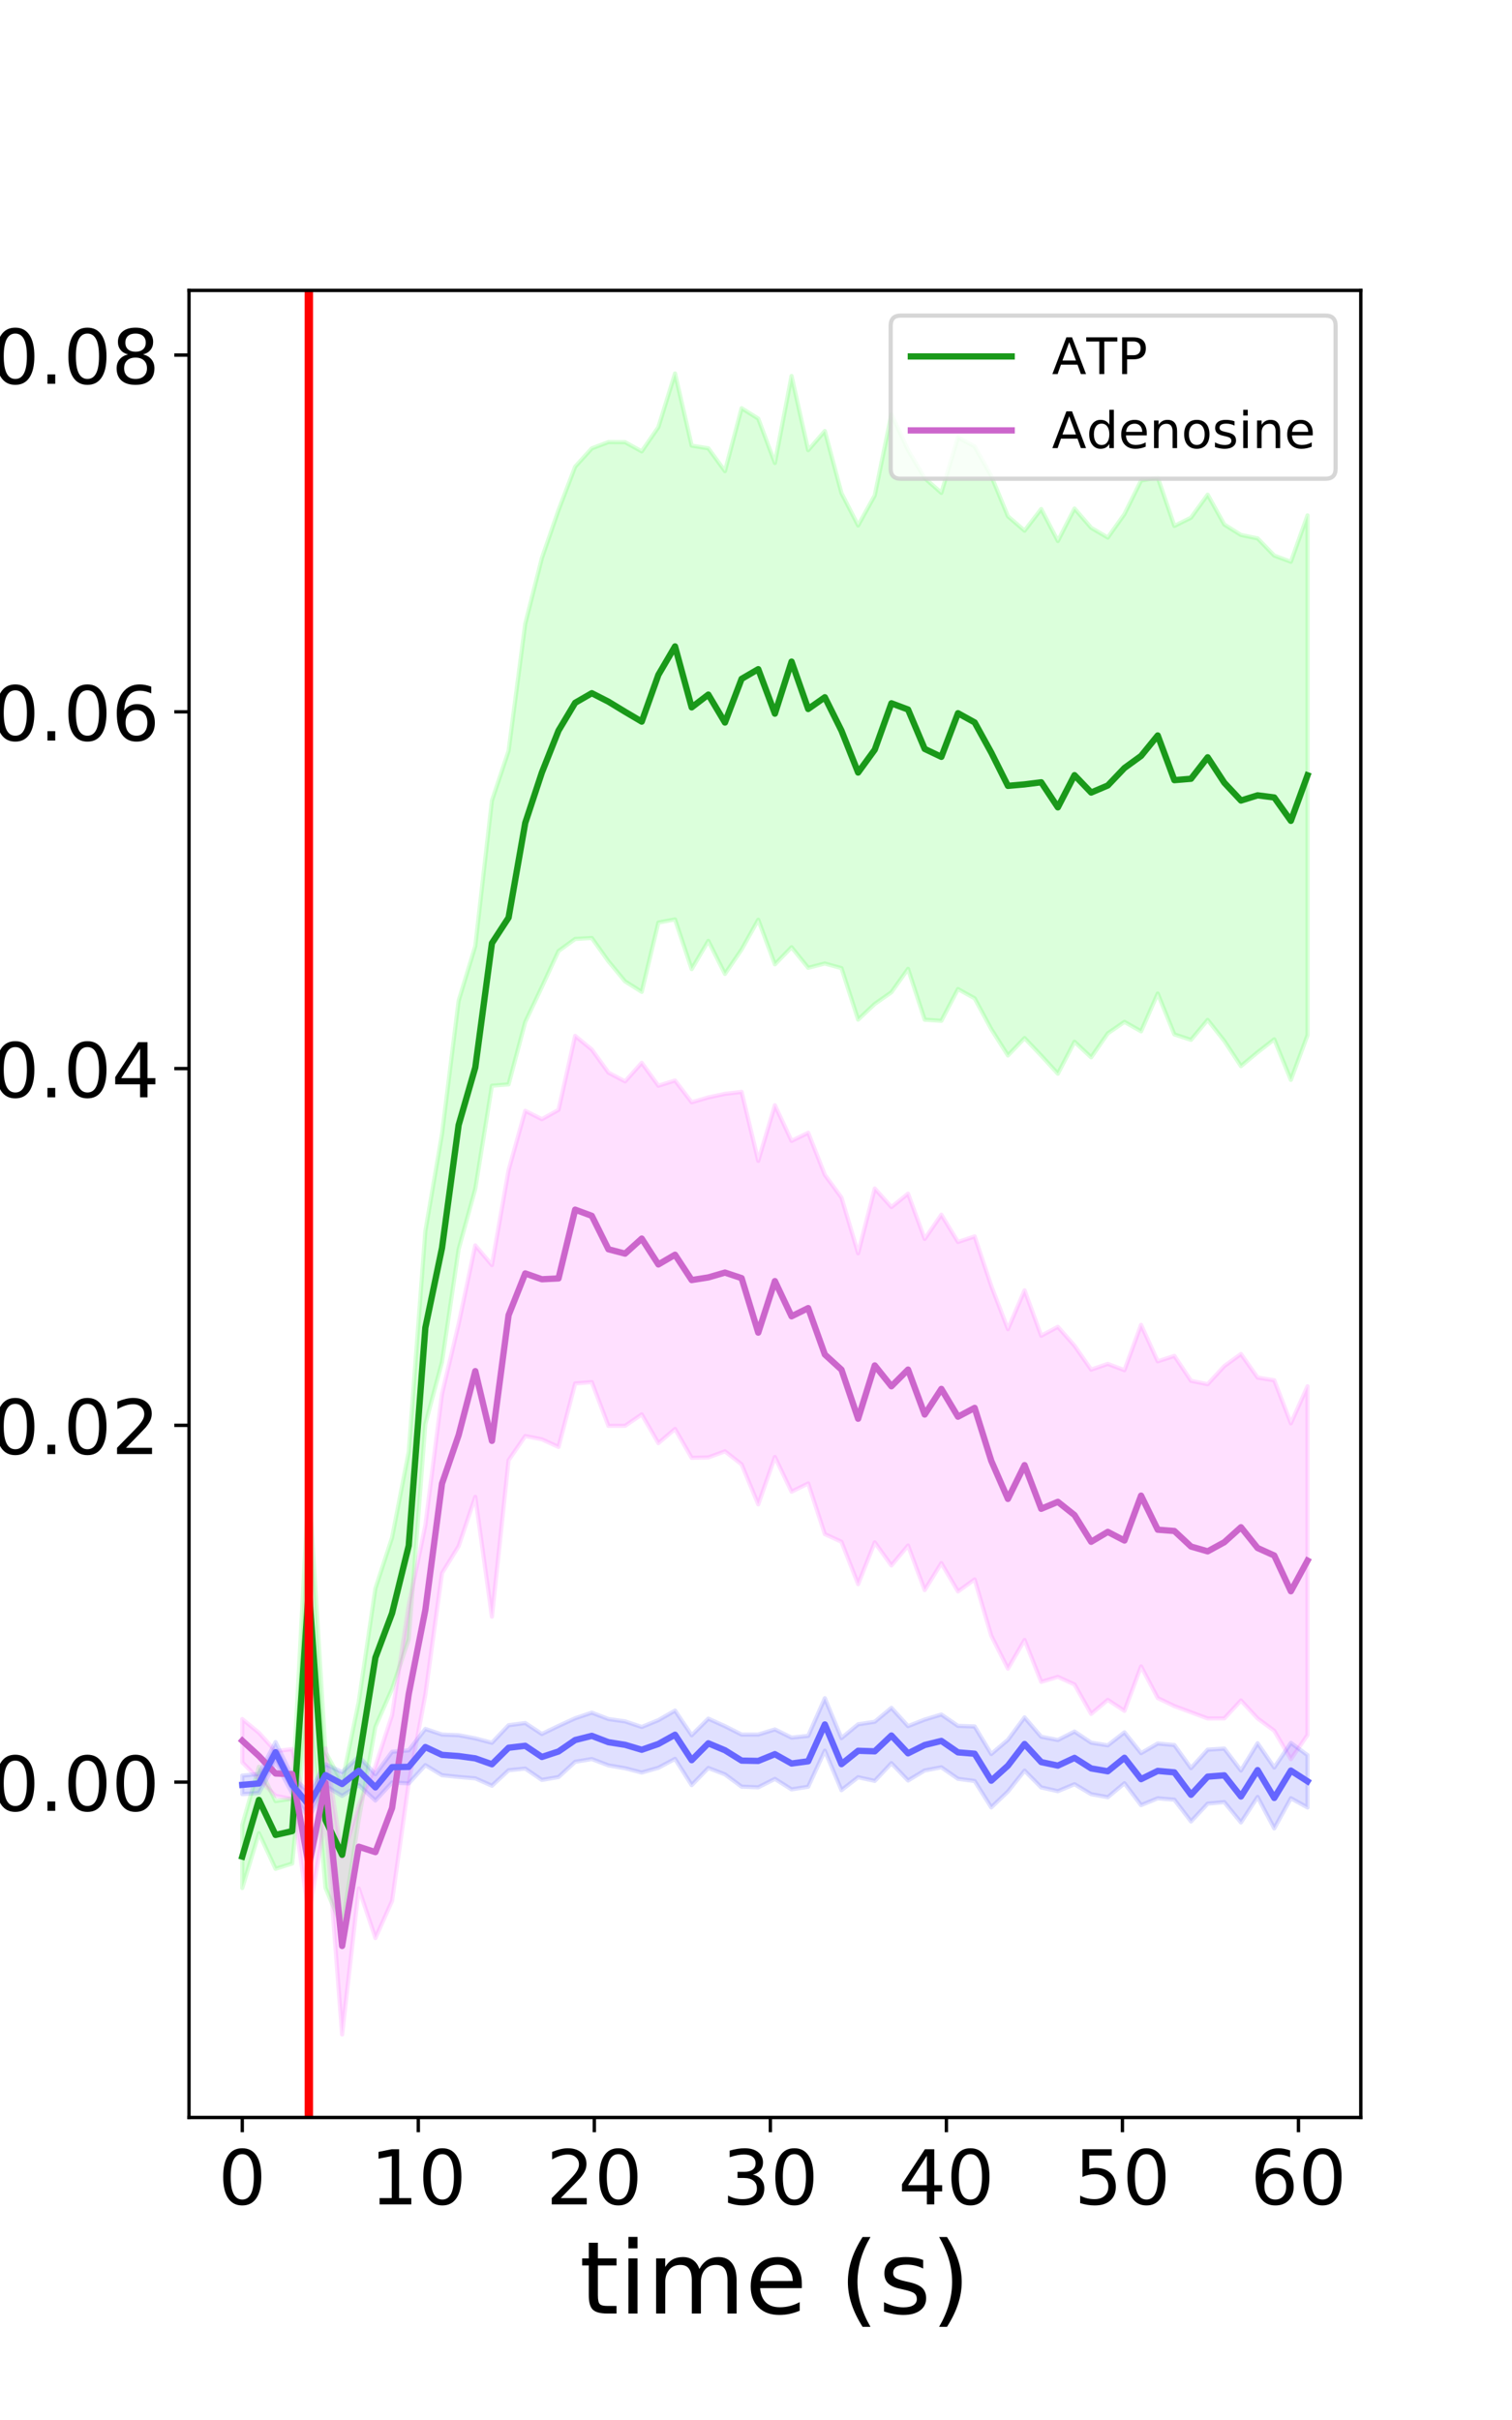 <?xml version="1.0" encoding="utf-8" standalone="no"?>
<!DOCTYPE svg PUBLIC "-//W3C//DTD SVG 1.1//EN"
  "http://www.w3.org/Graphics/SVG/1.1/DTD/svg11.dtd">
<!-- Created with matplotlib (https://matplotlib.org/) -->
<svg height="576pt" version="1.1" viewBox="0 0 360 576" width="360pt" xmlns="http://www.w3.org/2000/svg" xmlns:xlink="http://www.w3.org/1999/xlink">
 <defs>
  <style type="text/css">
*{stroke-linecap:butt;stroke-linejoin:round;}
  </style>
 </defs>
 <g id="figure_1">
  <g id="patch_1">
   <path d="M 0 576 
L 360 576 
L 360 0 
L 0 0 
z
" style="fill:#ffffff;"/>
  </g>
  <g id="axes_1">
   <g id="patch_2">
    <path d="M 45 504 
L 324 504 
L 324 69.12 
L 45 69.12 
z
" style="fill:#ffffff;"/>
   </g>
   <g id="PolyCollection_1">
    <defs>
     <path d="M 57.682 -141.59 
L 57.682 -126.619 
L 61.647 -139.67 
L 65.607 -131.195 
L 69.572 -132.448 
L 73.533 -172.905 
L 77.498 -126.672 
L 81.459 -117.268 
L 85.424 -142.943 
L 89.384 -165.021 
L 93.349 -174.027 
L 97.314 -185.784 
L 101.275 -237.033 
L 105.24 -251.833 
L 109.2 -278.671 
L 113.165 -293.054 
L 117.126 -317.578 
L 121.091 -317.905 
L 125.056 -332.754 
L 129.017 -341.091 
L 132.981 -349.636 
L 136.942 -352.518 
L 140.907 -352.74 
L 144.868 -347.196 
L 148.833 -342.412 
L 152.793 -339.921 
L 156.758 -356.415 
L 160.723 -357.169 
L 164.684 -345.334 
L 168.649 -352.054 
L 172.609 -344.188 
L 176.574 -350.005 
L 180.535 -357.096 
L 184.5 -346.475 
L 188.465 -350.542 
L 192.426 -345.649 
L 196.391 -346.668 
L 200.351 -345.565 
L 204.316 -333.314 
L 208.277 -337.042 
L 212.242 -339.831 
L 216.202 -345.389 
L 220.167 -333.297 
L 224.132 -333.032 
L 228.093 -340.587 
L 232.058 -338.382 
L 236.019 -331.052 
L 239.983 -324.786 
L 243.944 -328.92 
L 247.909 -324.764 
L 251.874 -320.441 
L 255.835 -328.043 
L 259.8 -324.34 
L 263.76 -330.035 
L 267.725 -332.779 
L 271.686 -330.525 
L 275.651 -339.526 
L 279.612 -329.798 
L 283.576 -328.493 
L 287.541 -333.243 
L 291.502 -328.249 
L 295.467 -322.242 
L 299.428 -325.535 
L 303.393 -328.622 
L 307.353 -318.967 
L 311.318 -329.61 
L 311.318 -453.335 
L 311.318 -453.335 
L 307.353 -442.292 
L 303.393 -443.759 
L 299.428 -447.855 
L 295.467 -448.671 
L 291.502 -451.146 
L 287.541 -458.257 
L 283.576 -452.787 
L 279.612 -450.822 
L 275.651 -462.367 
L 271.686 -461.625 
L 267.725 -453.627 
L 263.76 -448.046 
L 259.8 -450.379 
L 255.835 -454.956 
L 251.874 -447.231 
L 247.909 -454.844 
L 243.944 -449.687 
L 239.983 -453.118 
L 236.019 -462.687 
L 232.058 -469.727 
L 228.093 -471.904 
L 224.132 -458.685 
L 220.167 -462.192 
L 216.202 -468.857 
L 212.242 -477.379 
L 208.277 -458.083 
L 204.316 -450.931 
L 200.351 -458.617 
L 196.391 -473.411 
L 192.426 -468.845 
L 188.465 -486.505 
L 184.5 -465.807 
L 180.535 -476.357 
L 176.574 -478.836 
L 172.609 -463.859 
L 168.649 -469.293 
L 164.684 -469.933 
L 160.723 -487.113 
L 156.758 -474.325 
L 152.793 -468.564 
L 148.833 -470.753 
L 144.868 -470.78 
L 140.907 -469.278 
L 136.942 -464.916 
L 132.981 -454.569 
L 129.017 -443.141 
L 125.056 -427.509 
L 121.091 -397.262 
L 117.126 -385.43 
L 113.165 -350.812 
L 109.2 -337.789 
L 105.24 -306.074 
L 101.275 -282.936 
L 97.314 -230.428 
L 93.349 -210.006 
L 89.384 -197.915 
L 85.424 -170.979 
L 81.459 -151.79 
L 77.498 -158.949 
L 73.533 -223.195 
L 69.572 -147.875 
L 65.607 -147.316 
L 61.647 -155.491 
L 57.682 -141.59 
z
" id="m9b5feefa15" style="stroke:#4cff4c;stroke-opacity:0.2;"/>
    </defs>
    <g clip-path="url(#p4c42db06e9)">
     <use style="fill:#4cff4c;fill-opacity:0.2;stroke:#4cff4c;stroke-opacity:0.2;" x="0" xlink:href="#m9b5feefa15" y="576"/>
    </g>
   </g>
   <g id="PolyCollection_2">
    <defs>
     <path d="M 57.682 -166.83 
L 57.682 -156.541 
L 61.647 -152.51 
L 65.607 -148.568 
L 69.572 -147.785 
L 73.533 -120.172 
L 77.498 -143.446 
L 81.459 -91.767 
L 85.424 -126.519 
L 89.384 -114.711 
L 93.349 -123.55 
L 97.314 -151.61 
L 101.275 -172.676 
L 105.24 -201.549 
L 109.2 -207.994 
L 113.165 -219.725 
L 117.126 -191.206 
L 121.091 -228.448 
L 125.056 -234.196 
L 129.017 -233.416 
L 132.981 -231.6 
L 136.942 -246.72 
L 140.907 -247.035 
L 144.868 -236.612 
L 148.833 -236.628 
L 152.793 -239.356 
L 156.758 -232.505 
L 160.723 -235.887 
L 164.684 -229.011 
L 168.649 -229.106 
L 172.609 -230.561 
L 176.574 -227.464 
L 180.535 -217.93 
L 184.5 -229.218 
L 188.465 -220.952 
L 192.426 -222.913 
L 196.391 -210.851 
L 200.351 -209.034 
L 204.316 -198.946 
L 208.277 -208.892 
L 212.242 -203.394 
L 216.202 -208.141 
L 220.167 -197.534 
L 224.132 -203.953 
L 228.093 -197.209 
L 232.058 -200.074 
L 236.019 -186.668 
L 239.983 -178.831 
L 243.944 -185.666 
L 247.909 -175.693 
L 251.874 -176.876 
L 255.835 -175.074 
L 259.8 -168.06 
L 263.76 -171.397 
L 267.725 -168.787 
L 271.686 -179.37 
L 275.651 -171.836 
L 279.612 -169.919 
L 283.576 -168.453 
L 287.541 -166.972 
L 291.502 -166.995 
L 295.467 -171.259 
L 299.428 -166.993 
L 303.393 -164.052 
L 307.353 -157.284 
L 311.318 -163.063 
L 311.318 -246.032 
L 311.318 -246.032 
L 307.353 -237.222 
L 303.393 -247.473 
L 299.428 -248.108 
L 295.467 -253.723 
L 291.502 -250.844 
L 287.541 -246.536 
L 283.576 -247.344 
L 279.612 -253.281 
L 275.651 -251.977 
L 271.686 -260.658 
L 267.725 -249.871 
L 263.76 -251.371 
L 259.8 -250.004 
L 255.835 -255.696 
L 251.874 -260.192 
L 247.909 -258.069 
L 243.944 -268.881 
L 239.983 -259.635 
L 236.019 -269.914 
L 232.058 -281.715 
L 228.093 -280.386 
L 224.132 -286.874 
L 220.167 -281.106 
L 216.202 -291.886 
L 212.242 -288.694 
L 208.277 -293.114 
L 204.316 -277.684 
L 200.351 -290.949 
L 196.391 -296.357 
L 192.426 -306.386 
L 188.465 -304.442 
L 184.5 -312.928 
L 180.535 -299.689 
L 176.574 -316.104 
L 172.609 -315.644 
L 168.649 -314.796 
L 164.684 -313.641 
L 160.723 -318.822 
L 156.758 -317.578 
L 152.793 -323.03 
L 148.833 -318.605 
L 144.868 -320.697 
L 140.907 -326.187 
L 136.942 -329.445 
L 132.981 -311.826 
L 129.017 -309.614 
L 125.056 -311.614 
L 121.091 -297.461 
L 117.126 -274.891 
L 113.165 -279.569 
L 109.2 -260.852 
L 105.24 -244.203 
L 101.275 -212.935 
L 97.314 -193.931 
L 93.349 -167.768 
L 89.384 -155.619 
L 85.424 -146.382 
L 81.459 -133.893 
L 77.498 -159.876 
L 73.533 -143.452 
L 69.572 -159.684 
L 65.607 -159.19 
L 61.647 -163.571 
L 57.682 -166.83 
z
" id="m0788bead8f" style="stroke:#ff66ff;stroke-opacity:0.2;"/>
    </defs>
    <g clip-path="url(#p4c42db06e9)">
     <use style="fill:#ff66ff;fill-opacity:0.2;stroke:#ff66ff;stroke-opacity:0.2;" x="0" xlink:href="#m0788bead8f" y="576"/>
    </g>
   </g>
   <g id="PolyCollection_3">
    <defs>
     <path d="M 57.682 -153.372 
L 57.682 -148.973 
L 61.647 -149.244 
L 65.607 -156.535 
L 69.572 -149.186 
L 73.533 -143.352 
L 77.498 -150.921 
L 81.459 -148.553 
L 85.424 -151.12 
L 89.384 -147.444 
L 93.349 -151.741 
L 97.314 -151.522 
L 101.275 -155.866 
L 105.24 -153.471 
L 109.2 -153.054 
L 113.165 -152.725 
L 117.126 -150.968 
L 121.091 -154.651 
L 125.056 -155.052 
L 129.017 -152.352 
L 132.981 -153.034 
L 136.942 -156.665 
L 140.907 -157.317 
L 144.868 -155.811 
L 148.833 -155.129 
L 152.793 -154.107 
L 156.758 -155.236 
L 160.723 -157.358 
L 164.684 -151.111 
L 168.649 -155.193 
L 172.609 -153.675 
L 176.574 -150.742 
L 180.535 -150.584 
L 184.5 -152.594 
L 188.465 -150.097 
L 192.426 -150.73 
L 196.391 -159.306 
L 200.351 -149.909 
L 204.316 -152.987 
L 208.277 -152.117 
L 212.242 -156.33 
L 216.202 -152.211 
L 220.167 -154.602 
L 224.132 -155.353 
L 228.093 -152.609 
L 232.058 -152.092 
L 236.019 -145.82 
L 239.983 -149.591 
L 243.944 -154.564 
L 247.909 -150.563 
L 251.874 -149.664 
L 255.835 -151.326 
L 259.8 -148.956 
L 263.76 -148.235 
L 267.725 -151.557 
L 271.686 -146.349 
L 275.651 -147.974 
L 279.612 -147.641 
L 283.576 -142.465 
L 287.541 -146.707 
L 291.502 -147.068 
L 295.467 -142.23 
L 299.428 -148.293 
L 303.393 -140.81 
L 307.353 -147.986 
L 311.318 -145.793 
L 311.318 -158.244 
L 311.318 -158.244 
L 307.353 -161.153 
L 303.393 -155.3 
L 299.428 -161.081 
L 295.467 -154.584 
L 291.502 -159.811 
L 287.541 -159.55 
L 283.576 -155.154 
L 279.612 -160.656 
L 275.651 -161.011 
L 271.686 -158.724 
L 267.725 -163.679 
L 263.76 -160.582 
L 259.8 -161.215 
L 255.835 -163.855 
L 251.874 -161.851 
L 247.909 -162.619 
L 243.944 -167.233 
L 239.983 -161.895 
L 236.019 -158.513 
L 232.058 -165.074 
L 228.093 -165.208 
L 224.132 -167.916 
L 220.167 -166.713 
L 216.202 -165.15 
L 212.242 -169.501 
L 208.277 -166.196 
L 204.316 -165.583 
L 200.351 -162.303 
L 196.391 -171.796 
L 192.426 -162.836 
L 188.465 -162.417 
L 184.5 -164.365 
L 180.535 -163.151 
L 176.574 -163.145 
L 172.609 -165.143 
L 168.649 -166.933 
L 164.684 -162.984 
L 160.723 -168.849 
L 156.758 -166.58 
L 152.793 -164.949 
L 148.833 -166.281 
L 144.868 -166.842 
L 140.907 -168.361 
L 136.942 -167.021 
L 132.981 -165.203 
L 129.017 -163.281 
L 125.056 -165.893 
L 121.091 -165.364 
L 117.126 -161.189 
L 113.165 -162.238 
L 109.2 -162.993 
L 105.24 -163.154 
L 101.275 -164.479 
L 97.314 -159.391 
L 93.349 -159.044 
L 89.384 -153.694 
L 85.424 -157.91 
L 81.459 -154.201 
L 77.498 -156.068 
L 73.533 -149.401 
L 69.572 -153.114 
L 65.607 -161.356 
L 61.647 -153.768 
L 57.682 -153.372 
z
" id="m8792fcdc43" style="stroke:#6666ff;stroke-opacity:0.2;"/>
    </defs>
    <g clip-path="url(#p4c42db06e9)">
     <use style="fill:#6666ff;fill-opacity:0.2;stroke:#6666ff;stroke-opacity:0.2;" x="0" xlink:href="#m8792fcdc43" y="576"/>
    </g>
   </g>
   <g id="matplotlib.axis_1">
    <g id="xtick_1">
     <g id="line2d_1">
      <defs>
       <path d="M 0 0 
L 0 3.5 
" id="m4c96c430b9" style="stroke:#000000;stroke-width:0.8;"/>
      </defs>
      <g>
       <use style="stroke:#000000;stroke-width:0.8;" x="57.682" xlink:href="#m4c96c430b9" y="504"/>
      </g>
     </g>
     <g id="text_1">
      <!-- 0 -->
      <defs>
       <path d="M 31.781 66.406 
Q 24.172 66.406 20.328 58.906 
Q 16.5 51.422 16.5 36.375 
Q 16.5 21.391 20.328 13.891 
Q 24.172 6.391 31.781 6.391 
Q 39.453 6.391 43.281 13.891 
Q 47.125 21.391 47.125 36.375 
Q 47.125 51.422 43.281 58.906 
Q 39.453 66.406 31.781 66.406 
z
M 31.781 74.219 
Q 44.047 74.219 50.516 64.516 
Q 56.984 54.828 56.984 36.375 
Q 56.984 17.969 50.516 8.266 
Q 44.047 -1.422 31.781 -1.422 
Q 19.531 -1.422 13.062 8.266 
Q 6.594 17.969 6.594 36.375 
Q 6.594 54.828 13.062 64.516 
Q 19.531 74.219 31.781 74.219 
z
" id="DejaVuSans-48"/>
      </defs>
      <g transform="translate(51.956 524.677)scale(0.18 -0.18)">
       <use xlink:href="#DejaVuSans-48"/>
      </g>
     </g>
    </g>
    <g id="xtick_2">
     <g id="line2d_2">
      <g>
       <use style="stroke:#000000;stroke-width:0.8;" x="99.594" xlink:href="#m4c96c430b9" y="504"/>
      </g>
     </g>
     <g id="text_2">
      <!-- 10 -->
      <defs>
       <path d="M 12.406 8.297 
L 28.516 8.297 
L 28.516 63.922 
L 10.984 60.406 
L 10.984 69.391 
L 28.422 72.906 
L 38.281 72.906 
L 38.281 8.297 
L 54.391 8.297 
L 54.391 0 
L 12.406 0 
z
" id="DejaVuSans-49"/>
      </defs>
      <g transform="translate(88.142 524.677)scale(0.18 -0.18)">
       <use xlink:href="#DejaVuSans-49"/>
       <use x="63.623" xlink:href="#DejaVuSans-48"/>
      </g>
     </g>
    </g>
    <g id="xtick_3">
     <g id="line2d_3">
      <g>
       <use style="stroke:#000000;stroke-width:0.8;" x="141.506" xlink:href="#m4c96c430b9" y="504"/>
      </g>
     </g>
     <g id="text_3">
      <!-- 20 -->
      <defs>
       <path d="M 19.188 8.297 
L 53.609 8.297 
L 53.609 0 
L 7.328 0 
L 7.328 8.297 
Q 12.938 14.109 22.625 23.891 
Q 32.328 33.688 34.812 36.531 
Q 39.547 41.844 41.422 45.531 
Q 43.312 49.219 43.312 52.781 
Q 43.312 58.594 39.234 62.25 
Q 35.156 65.922 28.609 65.922 
Q 23.969 65.922 18.812 64.312 
Q 13.672 62.703 7.812 59.422 
L 7.812 69.391 
Q 13.766 71.781 18.938 73 
Q 24.125 74.219 28.422 74.219 
Q 39.75 74.219 46.484 68.547 
Q 53.219 62.891 53.219 53.422 
Q 53.219 48.922 51.531 44.891 
Q 49.859 40.875 45.406 35.406 
Q 44.188 33.984 37.641 27.219 
Q 31.109 20.453 19.188 8.297 
z
" id="DejaVuSans-50"/>
      </defs>
      <g transform="translate(130.054 524.677)scale(0.18 -0.18)">
       <use xlink:href="#DejaVuSans-50"/>
       <use x="63.623" xlink:href="#DejaVuSans-48"/>
      </g>
     </g>
    </g>
    <g id="xtick_4">
     <g id="line2d_4">
      <g>
       <use style="stroke:#000000;stroke-width:0.8;" x="183.419" xlink:href="#m4c96c430b9" y="504"/>
      </g>
     </g>
     <g id="text_4">
      <!-- 30 -->
      <defs>
       <path d="M 40.578 39.312 
Q 47.656 37.797 51.625 33 
Q 55.609 28.219 55.609 21.188 
Q 55.609 10.406 48.188 4.484 
Q 40.766 -1.422 27.094 -1.422 
Q 22.516 -1.422 17.656 -0.516 
Q 12.797 0.391 7.625 2.203 
L 7.625 11.719 
Q 11.719 9.328 16.594 8.109 
Q 21.484 6.891 26.812 6.891 
Q 36.078 6.891 40.938 10.547 
Q 45.797 14.203 45.797 21.188 
Q 45.797 27.641 41.281 31.266 
Q 36.766 34.906 28.719 34.906 
L 20.219 34.906 
L 20.219 43.016 
L 29.109 43.016 
Q 36.375 43.016 40.234 45.922 
Q 44.094 48.828 44.094 54.297 
Q 44.094 59.906 40.109 62.906 
Q 36.141 65.922 28.719 65.922 
Q 24.656 65.922 20.016 65.031 
Q 15.375 64.156 9.812 62.312 
L 9.812 71.094 
Q 15.438 72.656 20.344 73.438 
Q 25.25 74.219 29.594 74.219 
Q 40.828 74.219 47.359 69.109 
Q 53.906 64.016 53.906 55.328 
Q 53.906 49.266 50.438 45.094 
Q 46.969 40.922 40.578 39.312 
z
" id="DejaVuSans-51"/>
      </defs>
      <g transform="translate(171.966 524.677)scale(0.18 -0.18)">
       <use xlink:href="#DejaVuSans-51"/>
       <use x="63.623" xlink:href="#DejaVuSans-48"/>
      </g>
     </g>
    </g>
    <g id="xtick_5">
     <g id="line2d_5">
      <g>
       <use style="stroke:#000000;stroke-width:0.8;" x="225.331" xlink:href="#m4c96c430b9" y="504"/>
      </g>
     </g>
     <g id="text_5">
      <!-- 40 -->
      <defs>
       <path d="M 37.797 64.312 
L 12.891 25.391 
L 37.797 25.391 
z
M 35.203 72.906 
L 47.609 72.906 
L 47.609 25.391 
L 58.016 25.391 
L 58.016 17.188 
L 47.609 17.188 
L 47.609 0 
L 37.797 0 
L 37.797 17.188 
L 4.891 17.188 
L 4.891 26.703 
z
" id="DejaVuSans-52"/>
      </defs>
      <g transform="translate(213.878 524.677)scale(0.18 -0.18)">
       <use xlink:href="#DejaVuSans-52"/>
       <use x="63.623" xlink:href="#DejaVuSans-48"/>
      </g>
     </g>
    </g>
    <g id="xtick_6">
     <g id="line2d_6">
      <g>
       <use style="stroke:#000000;stroke-width:0.8;" x="267.243" xlink:href="#m4c96c430b9" y="504"/>
      </g>
     </g>
     <g id="text_6">
      <!-- 50 -->
      <defs>
       <path d="M 10.797 72.906 
L 49.516 72.906 
L 49.516 64.594 
L 19.828 64.594 
L 19.828 46.734 
Q 21.969 47.469 24.109 47.828 
Q 26.266 48.188 28.422 48.188 
Q 40.625 48.188 47.75 41.5 
Q 54.891 34.812 54.891 23.391 
Q 54.891 11.625 47.562 5.094 
Q 40.234 -1.422 26.906 -1.422 
Q 22.312 -1.422 17.547 -0.641 
Q 12.797 0.141 7.719 1.703 
L 7.719 11.625 
Q 12.109 9.234 16.797 8.062 
Q 21.484 6.891 26.703 6.891 
Q 35.156 6.891 40.078 11.328 
Q 45.016 15.766 45.016 23.391 
Q 45.016 31 40.078 35.438 
Q 35.156 39.891 26.703 39.891 
Q 22.75 39.891 18.812 39.016 
Q 14.891 38.141 10.797 36.281 
z
" id="DejaVuSans-53"/>
      </defs>
      <g transform="translate(255.791 524.677)scale(0.18 -0.18)">
       <use xlink:href="#DejaVuSans-53"/>
       <use x="63.623" xlink:href="#DejaVuSans-48"/>
      </g>
     </g>
    </g>
    <g id="xtick_7">
     <g id="line2d_7">
      <g>
       <use style="stroke:#000000;stroke-width:0.8;" x="309.156" xlink:href="#m4c96c430b9" y="504"/>
      </g>
     </g>
     <g id="text_7">
      <!-- 60 -->
      <defs>
       <path d="M 33.016 40.375 
Q 26.375 40.375 22.484 35.828 
Q 18.609 31.297 18.609 23.391 
Q 18.609 15.531 22.484 10.953 
Q 26.375 6.391 33.016 6.391 
Q 39.656 6.391 43.531 10.953 
Q 47.406 15.531 47.406 23.391 
Q 47.406 31.297 43.531 35.828 
Q 39.656 40.375 33.016 40.375 
z
M 52.594 71.297 
L 52.594 62.312 
Q 48.875 64.062 45.094 64.984 
Q 41.312 65.922 37.594 65.922 
Q 27.828 65.922 22.672 59.328 
Q 17.531 52.734 16.797 39.406 
Q 19.672 43.656 24.016 45.922 
Q 28.375 48.188 33.594 48.188 
Q 44.578 48.188 50.953 41.516 
Q 57.328 34.859 57.328 23.391 
Q 57.328 12.156 50.688 5.359 
Q 44.047 -1.422 33.016 -1.422 
Q 20.359 -1.422 13.672 8.266 
Q 6.984 17.969 6.984 36.375 
Q 6.984 53.656 15.188 63.938 
Q 23.391 74.219 37.203 74.219 
Q 40.922 74.219 44.703 73.484 
Q 48.484 72.75 52.594 71.297 
z
" id="DejaVuSans-54"/>
      </defs>
      <g transform="translate(297.703 524.677)scale(0.18 -0.18)">
       <use xlink:href="#DejaVuSans-54"/>
       <use x="63.623" xlink:href="#DejaVuSans-48"/>
      </g>
     </g>
    </g>
    <g id="text_8">
     <!-- time (s) -->
     <defs>
      <path d="M 18.312 70.219 
L 18.312 54.688 
L 36.812 54.688 
L 36.812 47.703 
L 18.312 47.703 
L 18.312 18.016 
Q 18.312 11.328 20.141 9.422 
Q 21.969 7.516 27.594 7.516 
L 36.812 7.516 
L 36.812 0 
L 27.594 0 
Q 17.188 0 13.234 3.875 
Q 9.281 7.766 9.281 18.016 
L 9.281 47.703 
L 2.688 47.703 
L 2.688 54.688 
L 9.281 54.688 
L 9.281 70.219 
z
" id="DejaVuSans-116"/>
      <path d="M 9.422 54.688 
L 18.406 54.688 
L 18.406 0 
L 9.422 0 
z
M 9.422 75.984 
L 18.406 75.984 
L 18.406 64.594 
L 9.422 64.594 
z
" id="DejaVuSans-105"/>
      <path d="M 52 44.188 
Q 55.375 50.25 60.062 53.125 
Q 64.75 56 71.094 56 
Q 79.641 56 84.281 50.016 
Q 88.922 44.047 88.922 33.016 
L 88.922 0 
L 79.891 0 
L 79.891 32.719 
Q 79.891 40.578 77.094 44.375 
Q 74.312 48.188 68.609 48.188 
Q 61.625 48.188 57.562 43.547 
Q 53.516 38.922 53.516 30.906 
L 53.516 0 
L 44.484 0 
L 44.484 32.719 
Q 44.484 40.625 41.703 44.406 
Q 38.922 48.188 33.109 48.188 
Q 26.219 48.188 22.156 43.531 
Q 18.109 38.875 18.109 30.906 
L 18.109 0 
L 9.078 0 
L 9.078 54.688 
L 18.109 54.688 
L 18.109 46.188 
Q 21.188 51.219 25.484 53.609 
Q 29.781 56 35.688 56 
Q 41.656 56 45.828 52.969 
Q 50 49.953 52 44.188 
z
" id="DejaVuSans-109"/>
      <path d="M 56.203 29.594 
L 56.203 25.203 
L 14.891 25.203 
Q 15.484 15.922 20.484 11.062 
Q 25.484 6.203 34.422 6.203 
Q 39.594 6.203 44.453 7.469 
Q 49.312 8.734 54.109 11.281 
L 54.109 2.781 
Q 49.266 0.734 44.188 -0.344 
Q 39.109 -1.422 33.891 -1.422 
Q 20.797 -1.422 13.156 6.188 
Q 5.516 13.812 5.516 26.812 
Q 5.516 40.234 12.766 48.109 
Q 20.016 56 32.328 56 
Q 43.359 56 49.781 48.891 
Q 56.203 41.797 56.203 29.594 
z
M 47.219 32.234 
Q 47.125 39.594 43.094 43.984 
Q 39.062 48.391 32.422 48.391 
Q 24.906 48.391 20.391 44.141 
Q 15.875 39.891 15.188 32.172 
z
" id="DejaVuSans-101"/>
      <path id="DejaVuSans-32"/>
      <path d="M 31 75.875 
Q 24.469 64.656 21.281 53.656 
Q 18.109 42.672 18.109 31.391 
Q 18.109 20.125 21.312 9.062 
Q 24.516 -2 31 -13.188 
L 23.188 -13.188 
Q 15.875 -1.703 12.234 9.375 
Q 8.594 20.453 8.594 31.391 
Q 8.594 42.281 12.203 53.312 
Q 15.828 64.359 23.188 75.875 
z
" id="DejaVuSans-40"/>
      <path d="M 44.281 53.078 
L 44.281 44.578 
Q 40.484 46.531 36.375 47.5 
Q 32.281 48.484 27.875 48.484 
Q 21.188 48.484 17.844 46.438 
Q 14.5 44.391 14.5 40.281 
Q 14.5 37.156 16.891 35.375 
Q 19.281 33.594 26.516 31.984 
L 29.594 31.297 
Q 39.156 29.25 43.188 25.516 
Q 47.219 21.781 47.219 15.094 
Q 47.219 7.469 41.188 3.016 
Q 35.156 -1.422 24.609 -1.422 
Q 20.219 -1.422 15.453 -0.562 
Q 10.688 0.297 5.422 2 
L 5.422 11.281 
Q 10.406 8.688 15.234 7.391 
Q 20.062 6.109 24.812 6.109 
Q 31.156 6.109 34.562 8.281 
Q 37.984 10.453 37.984 14.406 
Q 37.984 18.062 35.516 20.016 
Q 33.062 21.969 24.703 23.781 
L 21.578 24.516 
Q 13.234 26.266 9.516 29.906 
Q 5.812 33.547 5.812 39.891 
Q 5.812 47.609 11.281 51.797 
Q 16.75 56 26.812 56 
Q 31.781 56 36.172 55.266 
Q 40.578 54.547 44.281 53.078 
z
" id="DejaVuSans-115"/>
      <path d="M 8.016 75.875 
L 15.828 75.875 
Q 23.141 64.359 26.781 53.312 
Q 30.422 42.281 30.422 31.391 
Q 30.422 20.453 26.781 9.375 
Q 23.141 -1.703 15.828 -13.188 
L 8.016 -13.188 
Q 14.5 -2 17.703 9.062 
Q 20.906 20.125 20.906 31.391 
Q 20.906 42.672 17.703 53.656 
Q 14.5 64.656 8.016 75.875 
z
" id="DejaVuSans-41"/>
     </defs>
     <g transform="translate(137.961 550.657)scale(0.24 -0.24)">
      <use xlink:href="#DejaVuSans-116"/>
      <use x="39.209" xlink:href="#DejaVuSans-105"/>
      <use x="66.992" xlink:href="#DejaVuSans-109"/>
      <use x="164.404" xlink:href="#DejaVuSans-101"/>
      <use x="225.928" xlink:href="#DejaVuSans-32"/>
      <use x="257.715" xlink:href="#DejaVuSans-40"/>
      <use x="296.729" xlink:href="#DejaVuSans-115"/>
      <use x="348.828" xlink:href="#DejaVuSans-41"/>
     </g>
    </g>
   </g>
   <g id="matplotlib.axis_2">
    <g id="ytick_1">
     <g id="line2d_8">
      <defs>
       <path d="M 0 0 
L -3.5 0 
" id="m8c0870cb81" style="stroke:#000000;stroke-width:0.8;"/>
      </defs>
      <g>
       <use style="stroke:#000000;stroke-width:0.8;" x="45" xlink:href="#m8c0870cb81" y="424.17"/>
      </g>
     </g>
     <g id="text_9">
      <!-- 0.00 -->
      <defs>
       <path d="M 10.688 12.406 
L 21 12.406 
L 21 0 
L 10.688 0 
z
" id="DejaVuSans-46"/>
      </defs>
      <g transform="translate(-2.078 431.008)scale(0.18 -0.18)">
       <use xlink:href="#DejaVuSans-48"/>
       <use x="63.623" xlink:href="#DejaVuSans-46"/>
       <use x="95.41" xlink:href="#DejaVuSans-48"/>
       <use x="159.033" xlink:href="#DejaVuSans-48"/>
      </g>
     </g>
    </g>
    <g id="ytick_2">
     <g id="line2d_9">
      <g>
       <use style="stroke:#000000;stroke-width:0.8;" x="45" xlink:href="#m8c0870cb81" y="339.254"/>
      </g>
     </g>
     <g id="text_10">
      <!-- 0.02 -->
      <g transform="translate(-2.078 346.093)scale(0.18 -0.18)">
       <use xlink:href="#DejaVuSans-48"/>
       <use x="63.623" xlink:href="#DejaVuSans-46"/>
       <use x="95.41" xlink:href="#DejaVuSans-48"/>
       <use x="159.033" xlink:href="#DejaVuSans-50"/>
      </g>
     </g>
    </g>
    <g id="ytick_3">
     <g id="line2d_10">
      <g>
       <use style="stroke:#000000;stroke-width:0.8;" x="45" xlink:href="#m8c0870cb81" y="254.339"/>
      </g>
     </g>
     <g id="text_11">
      <!-- 0.04 -->
      <g transform="translate(-2.078 261.178)scale(0.18 -0.18)">
       <use xlink:href="#DejaVuSans-48"/>
       <use x="63.623" xlink:href="#DejaVuSans-46"/>
       <use x="95.41" xlink:href="#DejaVuSans-48"/>
       <use x="159.033" xlink:href="#DejaVuSans-52"/>
      </g>
     </g>
    </g>
    <g id="ytick_4">
     <g id="line2d_11">
      <g>
       <use style="stroke:#000000;stroke-width:0.8;" x="45" xlink:href="#m8c0870cb81" y="169.424"/>
      </g>
     </g>
     <g id="text_12">
      <!-- 0.06 -->
      <g transform="translate(-2.078 176.262)scale(0.18 -0.18)">
       <use xlink:href="#DejaVuSans-48"/>
       <use x="63.623" xlink:href="#DejaVuSans-46"/>
       <use x="95.41" xlink:href="#DejaVuSans-48"/>
       <use x="159.033" xlink:href="#DejaVuSans-54"/>
      </g>
     </g>
    </g>
    <g id="ytick_5">
     <g id="line2d_12">
      <g>
       <use style="stroke:#000000;stroke-width:0.8;" x="45" xlink:href="#m8c0870cb81" y="84.509"/>
      </g>
     </g>
     <g id="text_13">
      <!-- 0.08 -->
      <defs>
       <path d="M 31.781 34.625 
Q 24.75 34.625 20.719 30.859 
Q 16.703 27.094 16.703 20.516 
Q 16.703 13.922 20.719 10.156 
Q 24.75 6.391 31.781 6.391 
Q 38.812 6.391 42.859 10.172 
Q 46.922 13.969 46.922 20.516 
Q 46.922 27.094 42.891 30.859 
Q 38.875 34.625 31.781 34.625 
z
M 21.922 38.812 
Q 15.578 40.375 12.031 44.719 
Q 8.5 49.078 8.5 55.328 
Q 8.5 64.062 14.719 69.141 
Q 20.953 74.219 31.781 74.219 
Q 42.672 74.219 48.875 69.141 
Q 55.078 64.062 55.078 55.328 
Q 55.078 49.078 51.531 44.719 
Q 48 40.375 41.703 38.812 
Q 48.828 37.156 52.797 32.312 
Q 56.781 27.484 56.781 20.516 
Q 56.781 9.906 50.312 4.234 
Q 43.844 -1.422 31.781 -1.422 
Q 19.734 -1.422 13.25 4.234 
Q 6.781 9.906 6.781 20.516 
Q 6.781 27.484 10.781 32.312 
Q 14.797 37.156 21.922 38.812 
z
M 18.312 54.391 
Q 18.312 48.734 21.844 45.562 
Q 25.391 42.391 31.781 42.391 
Q 38.141 42.391 41.719 45.562 
Q 45.312 48.734 45.312 54.391 
Q 45.312 60.062 41.719 63.234 
Q 38.141 66.406 31.781 66.406 
Q 25.391 66.406 21.844 63.234 
Q 18.312 60.062 18.312 54.391 
z
" id="DejaVuSans-56"/>
      </defs>
      <g transform="translate(-2.078 91.347)scale(0.18 -0.18)">
       <use xlink:href="#DejaVuSans-48"/>
       <use x="63.623" xlink:href="#DejaVuSans-46"/>
       <use x="95.41" xlink:href="#DejaVuSans-48"/>
       <use x="159.033" xlink:href="#DejaVuSans-56"/>
      </g>
     </g>
    </g>
    <g id="text_14">
     <!-- dF/F -->
     <defs>
      <path d="M 45.406 46.391 
L 45.406 75.984 
L 54.391 75.984 
L 54.391 0 
L 45.406 0 
L 45.406 8.203 
Q 42.578 3.328 38.25 0.953 
Q 33.938 -1.422 27.875 -1.422 
Q 17.969 -1.422 11.734 6.484 
Q 5.516 14.406 5.516 27.297 
Q 5.516 40.188 11.734 48.094 
Q 17.969 56 27.875 56 
Q 33.938 56 38.25 53.625 
Q 42.578 51.266 45.406 46.391 
z
M 14.797 27.297 
Q 14.797 17.391 18.875 11.75 
Q 22.953 6.109 30.078 6.109 
Q 37.203 6.109 41.297 11.75 
Q 45.406 17.391 45.406 27.297 
Q 45.406 37.203 41.297 42.844 
Q 37.203 48.484 30.078 48.484 
Q 22.953 48.484 18.875 42.844 
Q 14.797 37.203 14.797 27.297 
z
" id="DejaVuSans-100"/>
      <path d="M 9.812 72.906 
L 51.703 72.906 
L 51.703 64.594 
L 19.672 64.594 
L 19.672 43.109 
L 48.578 43.109 
L 48.578 34.812 
L 19.672 34.812 
L 19.672 0 
L 9.812 0 
z
" id="DejaVuSans-70"/>
      <path d="M 25.391 72.906 
L 33.688 72.906 
L 8.297 -9.281 
L 0 -9.281 
z
" id="DejaVuSans-47"/>
     </defs>
     <g transform="translate(-11.069 312.024)rotate(-90)scale(0.24 -0.24)">
      <use xlink:href="#DejaVuSans-100"/>
      <use x="63.477" xlink:href="#DejaVuSans-70"/>
      <use x="120.996" xlink:href="#DejaVuSans-47"/>
      <use x="154.688" xlink:href="#DejaVuSans-70"/>
     </g>
    </g>
   </g>
   <g id="line2d_13">
    <path clip-path="url(#p4c42db06e9)" d="M 57.682 441.896 
L 61.647 428.419 
L 65.607 436.745 
L 69.572 435.838 
L 73.533 377.95 
L 77.498 433.189 
L 81.459 441.471 
L 85.424 419.039 
L 89.384 394.532 
L 93.349 383.983 
L 97.314 367.894 
L 101.275 316.015 
L 105.24 297.046 
L 109.2 267.77 
L 113.165 254.067 
L 117.126 224.496 
L 121.091 218.416 
L 125.056 195.869 
L 129.017 183.884 
L 132.981 173.897 
L 136.942 167.283 
L 140.907 164.991 
L 144.868 167.012 
L 148.833 169.418 
L 152.793 171.757 
L 156.758 160.63 
L 160.723 153.859 
L 164.684 168.367 
L 168.649 165.326 
L 172.609 171.977 
L 176.574 161.58 
L 180.535 159.274 
L 184.5 169.859 
L 188.465 157.476 
L 192.426 168.753 
L 196.391 165.96 
L 200.351 173.909 
L 204.316 183.877 
L 208.277 178.438 
L 212.242 167.395 
L 216.202 168.877 
L 220.167 178.255 
L 224.132 180.141 
L 228.093 169.755 
L 232.058 171.946 
L 236.019 179.13 
L 239.983 187.048 
L 243.944 186.697 
L 247.909 186.196 
L 251.874 192.164 
L 255.835 184.501 
L 259.8 188.641 
L 263.76 186.959 
L 267.725 182.797 
L 271.686 179.925 
L 275.651 175.054 
L 279.612 185.69 
L 283.576 185.36 
L 287.541 180.25 
L 291.502 186.303 
L 295.467 190.543 
L 299.428 189.305 
L 303.393 189.81 
L 307.353 195.37 
L 311.318 184.527 
" style="fill:none;stroke:#1a991a;stroke-linecap:square;stroke-width:1.5;"/>
   </g>
   <g id="line2d_14">
    <path clip-path="url(#p4c42db06e9)" d="M 57.682 414.315 
L 61.647 417.96 
L 65.607 422.121 
L 69.572 422.265 
L 73.533 444.188 
L 77.498 424.339 
L 81.459 463.17 
L 85.424 439.55 
L 89.384 440.835 
L 93.349 430.341 
L 97.314 403.23 
L 101.275 383.194 
L 105.24 353.124 
L 109.2 341.577 
L 113.165 326.353 
L 117.126 342.952 
L 121.091 313.046 
L 125.056 303.095 
L 129.017 304.485 
L 132.981 304.287 
L 136.942 287.918 
L 140.907 289.389 
L 144.868 297.346 
L 148.833 298.384 
L 152.793 294.807 
L 156.758 300.958 
L 160.723 298.646 
L 164.684 304.674 
L 168.649 304.049 
L 172.609 302.898 
L 176.574 304.216 
L 180.535 317.19 
L 184.5 304.927 
L 188.465 313.303 
L 192.426 311.35 
L 196.391 322.396 
L 200.351 326.008 
L 204.316 337.685 
L 208.277 324.997 
L 212.242 329.956 
L 216.202 325.987 
L 220.167 336.68 
L 224.132 330.587 
L 228.093 337.203 
L 232.058 335.105 
L 236.019 347.709 
L 239.983 356.767 
L 243.944 348.726 
L 247.909 359.119 
L 251.874 357.466 
L 255.835 360.615 
L 259.8 366.968 
L 263.76 364.616 
L 267.725 366.671 
L 271.686 355.986 
L 275.651 364.093 
L 279.612 364.4 
L 283.576 368.102 
L 287.541 369.246 
L 291.502 367.08 
L 295.467 363.509 
L 299.428 368.45 
L 303.393 370.237 
L 307.353 378.747 
L 311.318 371.452 
" style="fill:none;stroke:#cc66cc;stroke-linecap:square;stroke-width:1.5;"/>
   </g>
   <g id="line2d_15">
    <path clip-path="url(#p4c42db06e9)" d="M 57.682 424.827 
L 61.647 424.494 
L 65.607 417.054 
L 69.572 424.85 
L 73.533 429.623 
L 77.498 422.505 
L 81.459 424.623 
L 85.424 421.485 
L 89.384 425.431 
L 93.349 420.607 
L 97.314 420.543 
L 101.275 415.827 
L 105.24 417.688 
L 109.2 417.976 
L 113.165 418.518 
L 117.126 419.921 
L 121.091 415.992 
L 125.056 415.528 
L 129.017 418.184 
L 132.981 416.882 
L 136.942 414.157 
L 140.907 413.161 
L 144.868 414.673 
L 148.833 415.295 
L 152.793 416.472 
L 156.758 415.092 
L 160.723 412.896 
L 164.684 418.953 
L 168.649 414.937 
L 172.609 416.591 
L 176.574 419.056 
L 180.535 419.133 
L 184.5 417.521 
L 188.465 419.743 
L 192.426 419.217 
L 196.391 410.449 
L 200.351 419.894 
L 204.316 416.715 
L 208.277 416.844 
L 212.242 413.085 
L 216.202 417.32 
L 220.167 415.343 
L 224.132 414.366 
L 228.093 417.092 
L 232.058 417.417 
L 236.019 423.834 
L 239.983 420.257 
L 243.944 415.101 
L 247.909 419.409 
L 251.874 420.243 
L 255.835 418.409 
L 259.8 420.915 
L 263.76 421.591 
L 267.725 418.382 
L 271.686 423.464 
L 275.651 421.507 
L 279.612 421.851 
L 283.576 427.19 
L 287.541 422.872 
L 291.502 422.561 
L 295.467 427.593 
L 299.428 421.313 
L 303.393 427.945 
L 307.353 421.431 
L 311.318 423.982 
" style="fill:none;stroke:#6666ff;stroke-linecap:square;stroke-width:1.5;"/>
   </g>
   <g id="line2d_16">
    <path clip-path="url(#p4c42db06e9)" d="M 73.533 504 
L 73.533 69.12 
" style="fill:none;stroke:#ff0000;stroke-linecap:square;stroke-width:2;"/>
   </g>
   <g id="patch_3">
    <path d="M 45 504 
L 45 69.12 
" style="fill:none;stroke:#000000;stroke-linecap:square;stroke-linejoin:miter;stroke-width:0.8;"/>
   </g>
   <g id="patch_4">
    <path d="M 324 504 
L 324 69.12 
" style="fill:none;stroke:#000000;stroke-linecap:square;stroke-linejoin:miter;stroke-width:0.8;"/>
   </g>
   <g id="patch_5">
    <path d="M 45 504 
L 324 504 
" style="fill:none;stroke:#000000;stroke-linecap:square;stroke-linejoin:miter;stroke-width:0.8;"/>
   </g>
   <g id="patch_6">
    <path d="M 45 69.12 
L 324 69.12 
" style="fill:none;stroke:#000000;stroke-linecap:square;stroke-linejoin:miter;stroke-width:0.8;"/>
   </g>
   <g id="legend_1">
    <g id="patch_7">
     <path d="M 214.47 113.948 
L 315.6 113.948 
Q 318 113.948 318 111.547 
L 318 77.52 
Q 318 75.12 315.6 75.12 
L 214.47 75.12 
Q 212.07 75.12 212.07 77.52 
L 212.07 111.547 
Q 212.07 113.948 214.47 113.948 
z
" style="fill:#ffffff;opacity:0.8;stroke:#cccccc;stroke-linejoin:miter;"/>
    </g>
    <g id="line2d_17">
     <path d="M 216.87 84.838 
L 240.87 84.838 
" style="fill:none;stroke:#1a991a;stroke-linecap:square;stroke-width:1.5;"/>
    </g>
    <g id="line2d_18"/>
    <g id="text_15">
     <!-- ATP -->
     <defs>
      <path d="M 34.188 63.188 
L 20.797 26.906 
L 47.609 26.906 
z
M 28.609 72.906 
L 39.797 72.906 
L 67.578 0 
L 57.328 0 
L 50.688 18.703 
L 17.828 18.703 
L 11.188 0 
L 0.781 0 
z
" id="DejaVuSans-65"/>
      <path d="M -0.297 72.906 
L 61.375 72.906 
L 61.375 64.594 
L 35.5 64.594 
L 35.5 0 
L 25.594 0 
L 25.594 64.594 
L -0.297 64.594 
z
" id="DejaVuSans-84"/>
      <path d="M 19.672 64.797 
L 19.672 37.406 
L 32.078 37.406 
Q 38.969 37.406 42.719 40.969 
Q 46.484 44.531 46.484 51.125 
Q 46.484 57.672 42.719 61.234 
Q 38.969 64.797 32.078 64.797 
z
M 9.812 72.906 
L 32.078 72.906 
Q 44.344 72.906 50.609 67.359 
Q 56.891 61.812 56.891 51.125 
Q 56.891 40.328 50.609 34.812 
Q 44.344 29.297 32.078 29.297 
L 19.672 29.297 
L 19.672 0 
L 9.812 0 
z
" id="DejaVuSans-80"/>
     </defs>
     <g transform="translate(250.47 89.038)scale(0.12 -0.12)">
      <use xlink:href="#DejaVuSans-65"/>
      <use x="68.299" xlink:href="#DejaVuSans-84"/>
      <use x="129.383" xlink:href="#DejaVuSans-80"/>
     </g>
    </g>
    <g id="line2d_19">
     <path d="M 216.87 102.452 
L 240.87 102.452 
" style="fill:none;stroke:#cc66cc;stroke-linecap:square;stroke-width:1.5;"/>
    </g>
    <g id="line2d_20"/>
    <g id="text_16">
     <!-- Adenosine -->
     <defs>
      <path d="M 54.891 33.016 
L 54.891 0 
L 45.906 0 
L 45.906 32.719 
Q 45.906 40.484 42.875 44.328 
Q 39.844 48.188 33.797 48.188 
Q 26.516 48.188 22.312 43.547 
Q 18.109 38.922 18.109 30.906 
L 18.109 0 
L 9.078 0 
L 9.078 54.688 
L 18.109 54.688 
L 18.109 46.188 
Q 21.344 51.125 25.703 53.562 
Q 30.078 56 35.797 56 
Q 45.219 56 50.047 50.172 
Q 54.891 44.344 54.891 33.016 
z
" id="DejaVuSans-110"/>
      <path d="M 30.609 48.391 
Q 23.391 48.391 19.188 42.75 
Q 14.984 37.109 14.984 27.297 
Q 14.984 17.484 19.156 11.844 
Q 23.344 6.203 30.609 6.203 
Q 37.797 6.203 41.984 11.859 
Q 46.188 17.531 46.188 27.297 
Q 46.188 37.016 41.984 42.703 
Q 37.797 48.391 30.609 48.391 
z
M 30.609 56 
Q 42.328 56 49.016 48.375 
Q 55.719 40.766 55.719 27.297 
Q 55.719 13.875 49.016 6.219 
Q 42.328 -1.422 30.609 -1.422 
Q 18.844 -1.422 12.172 6.219 
Q 5.516 13.875 5.516 27.297 
Q 5.516 40.766 12.172 48.375 
Q 18.844 56 30.609 56 
z
" id="DejaVuSans-111"/>
     </defs>
     <g transform="translate(250.47 106.652)scale(0.12 -0.12)">
      <use xlink:href="#DejaVuSans-65"/>
      <use x="68.393" xlink:href="#DejaVuSans-100"/>
      <use x="131.869" xlink:href="#DejaVuSans-101"/>
      <use x="193.393" xlink:href="#DejaVuSans-110"/>
      <use x="256.771" xlink:href="#DejaVuSans-111"/>
      <use x="317.953" xlink:href="#DejaVuSans-115"/>
      <use x="370.053" xlink:href="#DejaVuSans-105"/>
      <use x="397.836" xlink:href="#DejaVuSans-110"/>
      <use x="461.215" xlink:href="#DejaVuSans-101"/>
     </g>
    </g>
   </g>
  </g>
 </g>
 <defs>
  <clipPath id="p4c42db06e9">
   <rect height="434.88" width="279" x="45" y="69.12"/>
  </clipPath>
 </defs>
</svg>
